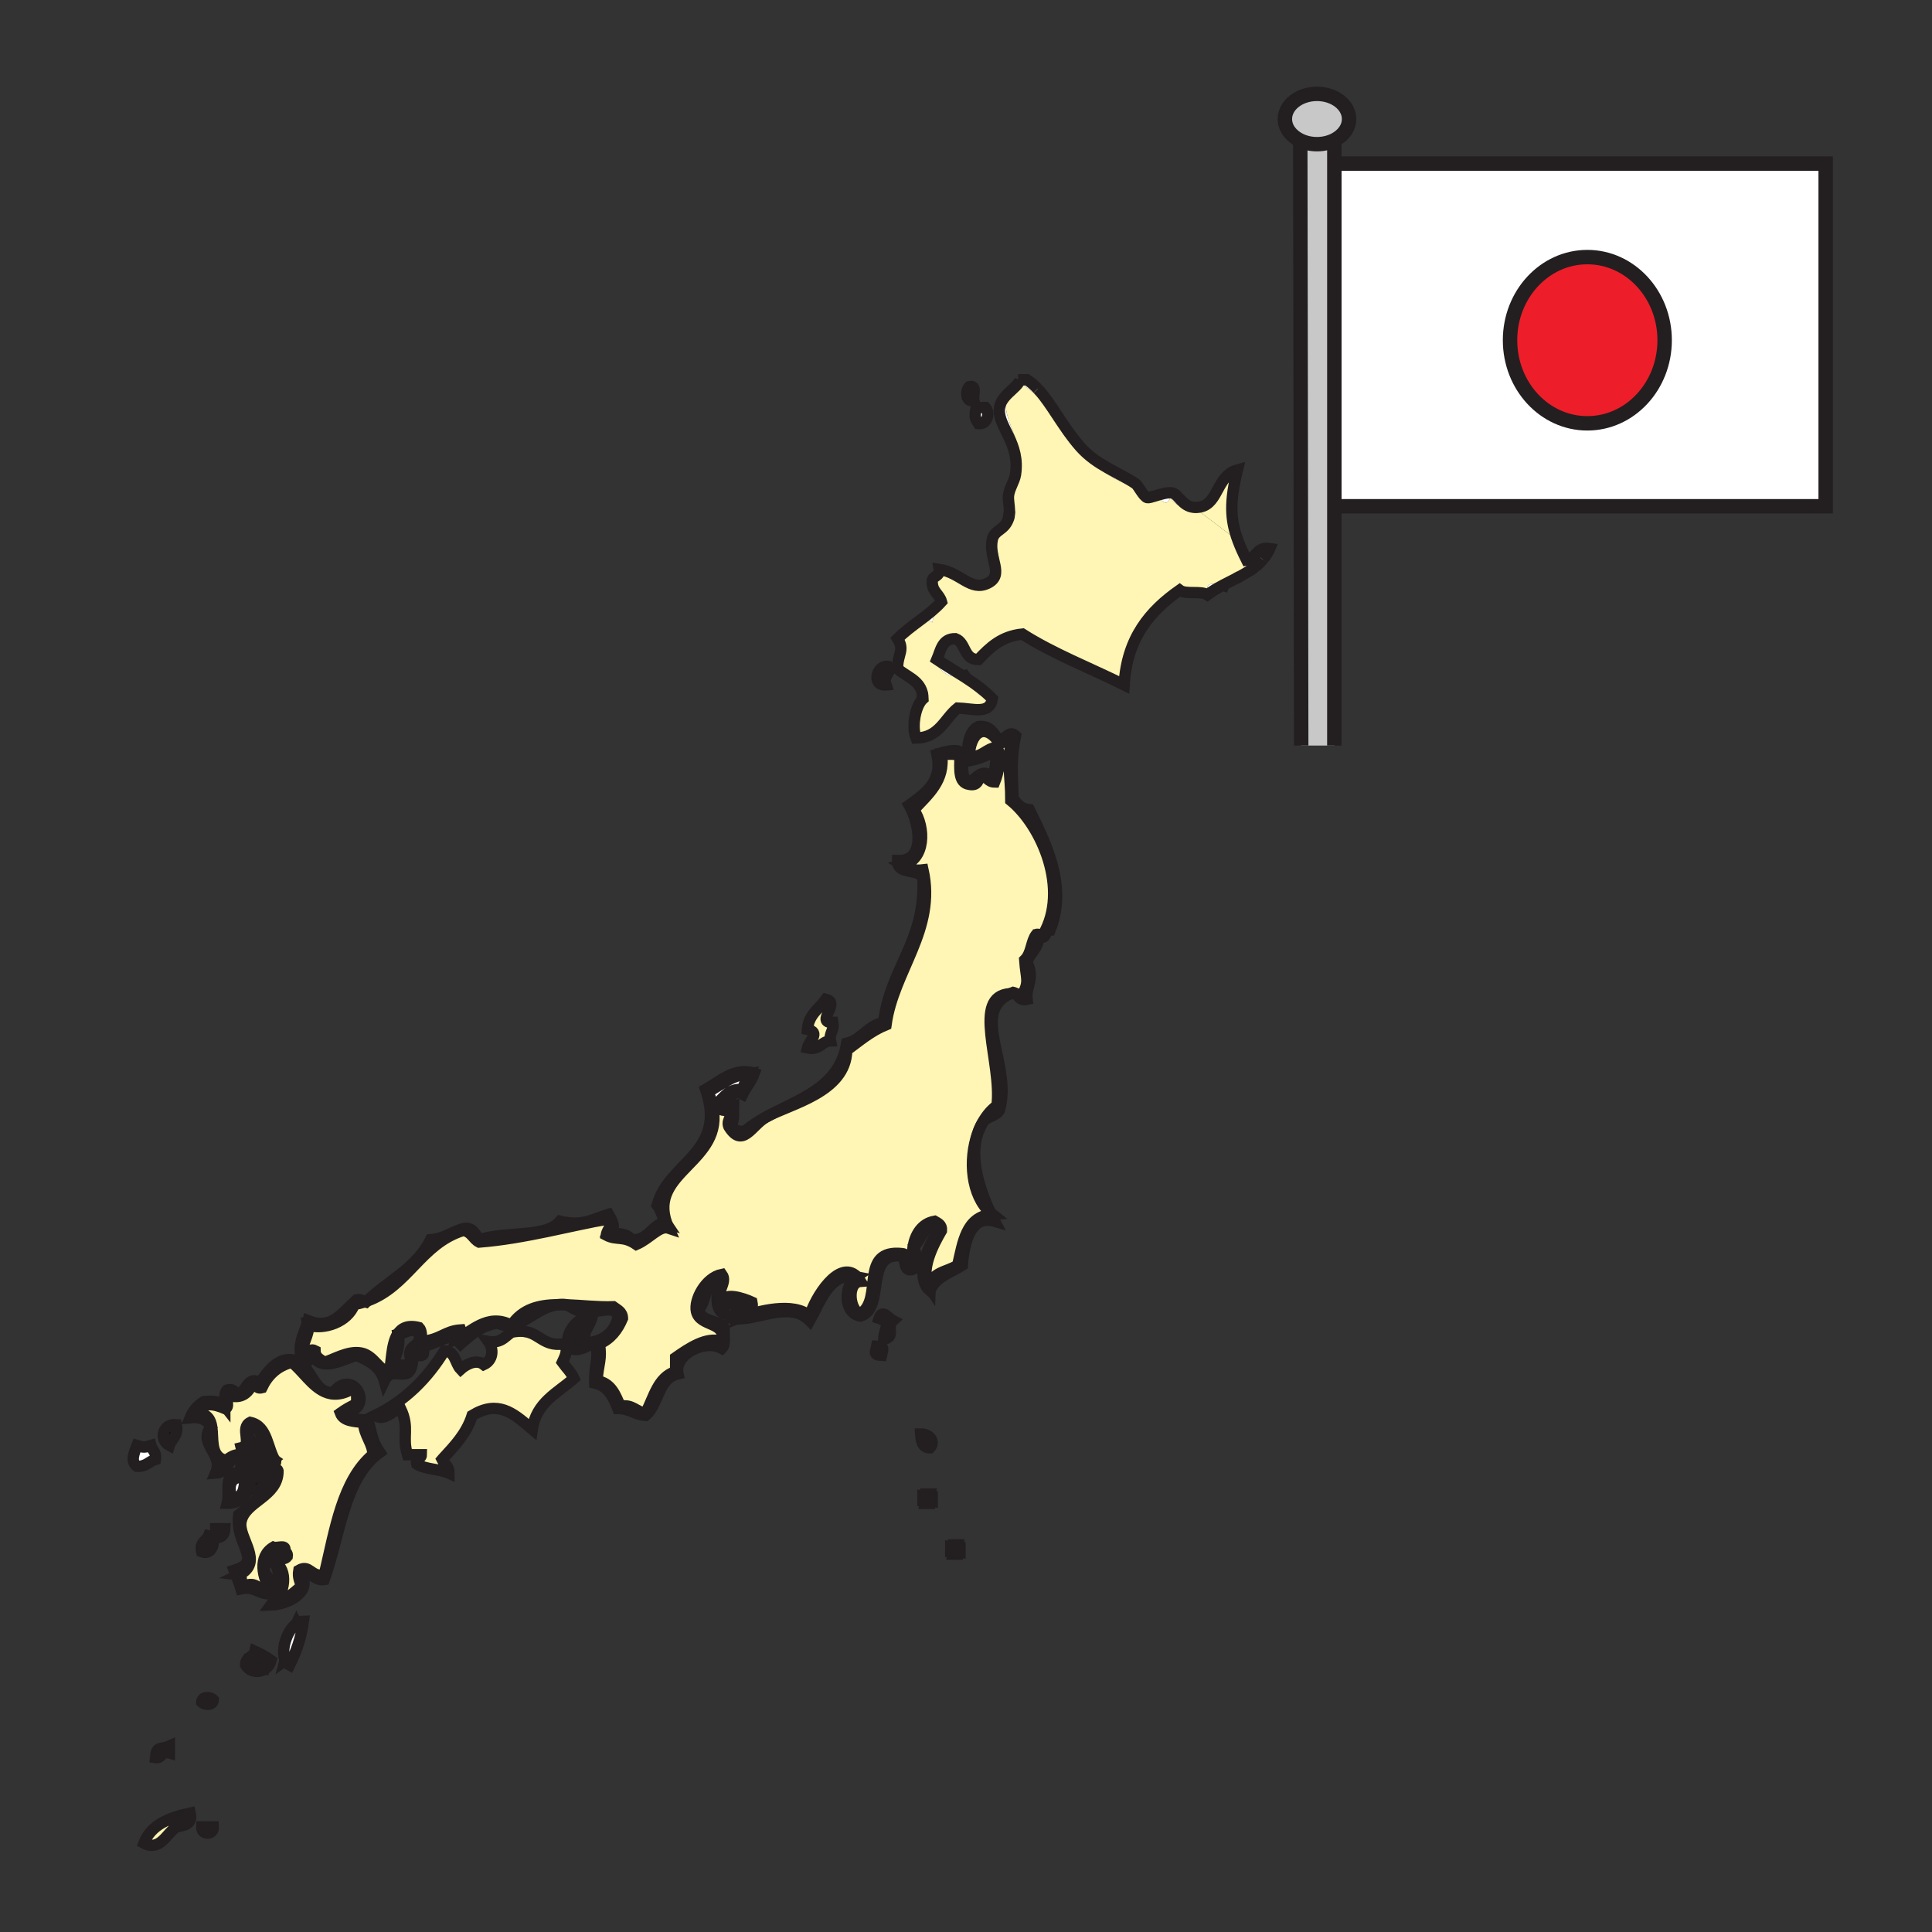 <?xml version="1.0" encoding="iso-8859-1"?>
<!-- Generator: Adobe Illustrator 12.0.1, SVG Export Plug-In . SVG Version: 6.00 Build 51448)  -->
<!DOCTYPE svg PUBLIC "-//W3C//DTD SVG 1.1//EN" "http://www.w3.org/Graphics/SVG/1.1/DTD/svg11.dtd">
<svg  version="1.1" id="Layer_1" xmlns="http://www.w3.org/2000/svg" xmlns:xlink="http://www.w3.org/1999/xlink" width="850.89" height="850.89"
	 viewBox="0 0 850.89 850.89" style="overflow:visible;enable-background:new 0 0 850.89 850.89;" xml:space="preserve">
<rect x="0" y="0" width="850.89" height="850.89" fill="#333333" stroke="none"/>
<g>
	<g id="XMLID_1_">
		<g>
			<path style="fill:#FFFFFF;" d="M553.03,244.07c1.38-1.51,2.779-3.01,6.2-2.49c-0.15,0.33-0.301,0.65-0.45,0.96
				c-0.03,0.05-0.05,0.09-0.07,0.13c-0.16,0.3-0.32,0.59-0.49,0.88c-0.12,0.21-0.25,0.41-0.38,0.61c-0.03,0.05-0.06,0.09-0.1,0.14
				c-0.221,0.36-0.471,0.71-0.73,1.05c-0.2,0.27-0.41,0.53-0.63,0.79c-0.08,0.1-0.16,0.19-0.24,0.29h-0.01l-0.54-0.41v-0.01
				c0.97-0.96,1.57-2.06,1.61-3.41c-1.08,0.7-1.94,1.61-2.86,2.47L553.03,244.07z"/>
			<path style="fill:#FFFFFF;" d="M549.05,246.67c1.9-0.3,2.931-1.45,3.98-2.6l1.31,1c-1.54,1.44-3.229,2.73-6.31,2.62
				c-2.17-3.65-3.8-7.36-4.92-11.14l2.149,1.63C546.25,240.84,547.52,243.61,549.05,246.67z"/>
			<path style="fill:#FFFFFF;" d="M440.11,180.49c0.25-6.38,7.93-9.32,9.159-13.23c0.431,0,0.87,0,0.87,0c0.73,0,1.46,0,2.19,0
				c1.68,1.07,3.229,2.44,4.71,4.03c0.38,0.41,0.76,0.83,1.14,1.27c0.19,0.22,0.37,0.44,0.561,0.67c0.18,0.22,0.37,0.45,0.55,0.68
				c0.19,0.23,0.37,0.47,0.55,0.7c2.49,3.23,4.87,6.97,7.44,10.83c0.27,0.4,0.54,0.8,0.81,1.2c0.63,0.94,1.28,1.89,1.95,2.83
				c0.25,0.36,0.5,0.72,0.76,1.07c0.51,0.71,1.03,1.41,1.57,2.11c0.27,0.36,0.54,0.7,0.81,1.05c0.38,0.48,0.761,0.96,1.16,1.44
				c0.46,0.55,0.92,1.1,1.4,1.64c7.25,8.22,16.97,11.24,24.439,16.3c1.07,0.72,3.42,5.62,5.09,6.1c0.261,0.07,0.75,0,1.41-0.16
				c-0.449,0.24-0.92,0.63-1.41,1.18c-2.47-1.6-4.5-3.64-6.109-6.11c-24.42-6.8-30.13-32.32-48.87-44.8
				c-16.42,7.91,0.32,20.52-1.021,36.66c-0.479,5.82-3.38,10.23-4.069,14.25c-0.28,1.64-0.44,3.22-0.61,4.73
				c-0.06-2.4-0.649-4.84-0.41-6.76c0.391-3.17,2.59-6.16,3.061-9.17C449.36,195.32,439.8,188.19,440.11,180.49z"/>
			<path style="fill:#FFFFFF;" d="M515.45,219.18c-2.16,5.29-4.141-0.54-7.311-0.58c2.63-0.79,6.32-2.01,8.33-1.45
				c2.601,0.72,4.24,5.8,9.351,6.29l1.26,0.96C521.58,224.28,517.59,222.65,515.45,219.18z"/>
			<path style="fill:#FFFFFF;" d="M555.59,246.02l0.54,0.41c-0.12,0.16-0.26,0.31-0.399,0.46c-0.061,0.07-0.12,0.13-0.181,0.2
				c-0.08,0.08-0.149,0.16-0.24,0.24c-0.119,0.13-0.25,0.26-0.38,0.39c-0.21,0.2-0.42,0.41-0.64,0.61c-0.22,0.2-0.44,0.39-0.66,0.58
				c-0.149,0.13-0.3,0.25-0.45,0.38c-0.17,0.15-0.34,0.28-0.52,0.41c-0.13,0.11-0.271,0.22-0.42,0.32c-0.7,0.54-1.44,1.05-2.19,1.53
				c-1.27,0.82-2.6,1.58-3.96,2.32c-0.53,0.28-1.08,0.57-1.62,0.85c-1.1,0.57-2.21,1.13-3.31,1.69c-0.55,0.28-1.101,0.56-1.641,0.84
				c-0.159,0.08-0.329,0.17-0.489,0.25C541.53,251.55,551.62,249.96,555.59,246.02z"/>
			<path style="fill:#FFF5B4;" d="M397.35,280.27c5.3-0.98,9.38-9.96,13.23-6.11c0.74-4.01,2.83-6.67,5.09-9.16
				c-0.13-4.28-3.94-4.88-4.07-9.16c1.47-0.57,2.48-1.59,3.05-3.06c5.44-0.34,6.09,4.1,10.19,5.09c14.22,3.1,17.93-6.12,13.23-19.34
				c3.979-3.11,5.34-6.34,6-9.87c0.04-0.1,0.069-0.2,0.109-0.31c0.36-1.09,0.45-2.25,0.41-3.42c0.17-1.51,0.33-3.09,0.61-4.73
				c0.689-4.02,3.59-8.43,4.069-14.25c1.341-16.14-15.399-28.75,1.021-36.66c18.74,12.48,24.45,38,48.87,44.8
				c1.609,2.47,3.64,4.51,6.109,6.11c0.49-0.55,0.961-0.94,1.41-1.18c0.011-0.01,0.011-0.01,0.021-0.01
				c0.42-0.11,0.91-0.25,1.439-0.41c3.17,0.04,5.15,5.87,7.311,0.58c2.14,3.47,6.13,5.1,11.63,5.22h0.01l16.021,12.15
				c1.12,3.78,2.75,7.49,4.92,11.14c3.08,0.11,4.77-1.18,6.31-2.62l1.25,0.94v0.01c-3.97,3.94-14.06,5.53-16.56,11.48
				c-0.011,0.01-0.011,0.01-0.011,0.01c-0.17,0.09-0.329,0.17-0.489,0.26c-4.3-1.28-7.38-0.9-6.79,2.14
				c-5.79,1.3-11.11-1.88-13.23-1.02c-13.569,8.5-23.17,20.96-24.439,41.75c-12.891-8.83-29.94-13.51-42.761-22.4
				c-11.22-0.36-15.64,6.08-21.38,11.2c-4.02-1.76-4.13-7.41-8.15-9.17c-14.97-1.09-11.83,20.43,2.37,17.47
				c0.47,0.3,0.93,0.59,1.39,0.9c2.58,3.97,4.67,8.41,10.5,9.12c-3.18,5.6-8.79,3-13.24,2.04c-7.53,3.33-9.13,12.59-18.33,14.25
				c0.03-5.17,1.51-10.84,1.72-15.98c0.11-0.11,0.21-0.21,0.32-0.31c-0.02-1.02-0.15-1.93-0.36-2.75c-0.42-4.98-2.73-9.18-9.82-11.5
				C397.82,289.26,399.09,285.19,397.35,280.27z"/>
			<path style="fill:#ED1E29;" d="M699.09,113.23c18.811,0,34.05,16.39,34.05,36.61c0,20.22-15.239,36.6-34.05,36.6
				c-18.8,0-34.04-16.38-34.04-36.6C665.05,129.62,680.29,113.23,699.09,113.23z"/>
			<path style="fill:#FFFFFF;" d="M699.09,186.44c18.811,0,34.05-16.38,34.05-36.6c0-20.22-15.239-36.61-34.05-36.61
				c-18.8,0-34.04,16.39-34.04,36.61C665.05,170.06,680.29,186.44,699.09,186.44z M804.06,72.04v150.93H589.87l-1.29-150.93H804.06z
				"/>
			<path style="fill:#C8C8C8;" d="M580.02,41.34c7.811,0,14.141,4.96,14.141,11.08c0,3.91-2.58,7.35-6.49,9.32
				c-2.2,1.11-4.83,1.76-7.65,1.76c-2.689,0-5.21-0.59-7.359-1.62c-4.061-1.95-6.771-5.46-6.771-9.46
				C565.89,46.3,572.22,41.34,580.02,41.34z"/>
			<path style="fill:#C8C8C8;" d="M580.02,63.5c2.82,0,5.45-0.65,7.65-1.76v266.62h-14.59l-0.42-266.48
				C574.81,62.91,577.33,63.5,580.02,63.5z"/>
			<path style="fill:#FFFFFF;" d="M558.78,242.54c0.149-0.31,0.3-0.63,0.45-0.96C559.09,241.91,558.93,242.23,558.78,242.54z"/>
			<path style="fill:#FFFFFF;" d="M558.22,243.55c0.17-0.29,0.33-0.58,0.49-0.88C558.55,242.97,558.39,243.26,558.22,243.55z"/>
			<path style="fill:#FFFFFF;" d="M557.74,244.3c0.04-0.05,0.069-0.09,0.1-0.14C557.81,244.21,557.78,244.26,557.74,244.3z"/>
			<path style="fill:#FFFFFF;" d="M556.38,246.14c0.22-0.26,0.43-0.52,0.63-0.79C556.81,245.62,556.6,245.88,556.38,246.14z"/>
			<path style="fill:#FFFFFF;" d="M554.34,245.07c0.92-0.86,1.78-1.77,2.86-2.47c-0.04,1.35-0.641,2.45-1.61,3.41L554.34,245.07z"/>
			<path style="fill:#FFFFFF;" d="M556.13,246.43h0.01c-0.13,0.16-0.27,0.31-0.409,0.46C555.87,246.74,556.01,246.59,556.13,246.43z
				"/>
			<path style="fill:#FFFFFF;" d="M555.31,247.33c0.091-0.08,0.16-0.16,0.24-0.24C555.47,247.17,555.39,247.25,555.31,247.33z"/>
			<path d="M554.29,248.33c0.22-0.2,0.43-0.41,0.64-0.61C554.72,247.93,554.51,248.13,554.29,248.33z"/>
			<path d="M553.63,248.91c0.22-0.19,0.44-0.38,0.66-0.58C554.07,248.53,553.85,248.73,553.63,248.91z"/>
			<path style="fill:#FFFFFF;" d="M552.66,249.7c0.18-0.13,0.35-0.26,0.52-0.41C553.01,249.43,552.84,249.57,552.66,249.7z"/>
			<path d="M550.05,251.55c0.75-0.48,1.49-0.99,2.19-1.53C551.54,250.57,550.81,251.07,550.05,251.55z"/>
			<path d="M544.47,254.72c0.54-0.28,1.09-0.57,1.62-0.85C545.56,254.16,545.01,254.44,544.47,254.72z"/>
			<path style="fill:#FFFFFF;" d="M541.16,256.41c-0.55,0.28-1.101,0.56-1.641,0.84C540.06,256.97,540.61,256.69,541.16,256.41z"/>
			<path style="fill:#FFFFFF;" d="M539.52,257.25c-0.17,0.09-0.329,0.17-0.489,0.25C539.19,257.42,539.36,257.33,539.52,257.25z"/>
			<path style="fill:#FFFFFF;" d="M539.02,257.51c-0.06,0.12-0.109,0.24-0.149,0.36c-0.12-0.04-0.23-0.07-0.34-0.1
				C538.69,257.68,538.85,257.6,539.02,257.51z"/>
			<path style="fill:#FFFFFF;" d="M536.28,259c-0.53,0.31-1.05,0.62-1.57,0.93C535.22,259.62,535.75,259.31,536.28,259z"/>
			<path style="fill:#FFFFFF;" d="M534.71,259.93c-0.51,0.32-1.01,0.64-1.49,0.96C533.71,260.56,534.2,260.24,534.71,259.93z"/>
			<path style="fill:#FFFFFF;" d="M533.15,260.95c-0.48,0.32-0.95,0.65-1.41,1C532.2,261.6,532.67,261.27,533.15,260.95z"/>
			<path style="fill:#FFF5B4;" d="M527.09,224.4c1.141,0.02,2.36-0.02,3.63-0.12c4.971-4.21,7.99-10.34,12.221-15.28
				c-2.301,9.58-2.44,18.74,0.17,27.55L527.09,224.4z"/>
			<path style="fill:#FFFFFF;" d="M530.72,224.28c-1.27,0.1-2.489,0.14-3.63,0.12h-0.01l-1.26-0.96c0.85,0.08,1.8,0.04,2.87-0.18
				c8.05-1.64,7.14-13.77,16.29-16.29c-3.421,13.81-3.261,21.78,0.279,31.21l-2.149-1.63c-2.61-8.81-2.471-17.97-0.17-27.55
				C538.71,213.94,535.69,220.07,530.72,224.28z"/>
			<path style="fill:#FFFFFF;" d="M506.7,219.01c0.51-0.3,0.99-0.41,1.439-0.41C507.61,218.76,507.12,218.9,506.7,219.01z"/>
			<path style="fill:#FFFFFF;" d="M474.34,195.14c0.46,0.55,0.92,1.1,1.4,1.64C475.26,196.24,474.8,195.69,474.34,195.14z"/>
			<path style="fill:#FFFFFF;" d="M473.18,193.7c0.38,0.48,0.771,0.96,1.16,1.44C473.94,194.66,473.56,194.18,473.18,193.7z"/>
			<path style="fill:#FFFFFF;" d="M470.8,190.54c0.51,0.71,1.04,1.41,1.57,2.11C471.83,191.95,471.31,191.25,470.8,190.54z"/>
			<path style="fill:#FFFFFF;" d="M468.09,186.64c0.63,0.94,1.28,1.89,1.95,2.83C469.37,188.53,468.72,187.58,468.09,186.64z"/>
			<path style="fill:#FFFFFF;" d="M467.28,185.44c0.27,0.4,0.54,0.8,0.81,1.2C467.82,186.24,467.55,185.84,467.28,185.44z"/>
			<path style="fill:#FFFFFF;" d="M459.84,174.61c-0.18-0.23-0.359-0.47-0.55-0.7C459.48,174.14,459.66,174.37,459.84,174.61z"/>
			<path style="fill:#FFFFFF;" d="M458.74,173.23c-0.19-0.23-0.37-0.45-0.561-0.67C458.37,172.78,458.56,173,458.74,173.23z"/>
			<path d="M447.43,437.7c-0.93-0.08-1.779-0.09-2.569-0.05c0.43-0.21,0.88-0.4,1.359-0.58C446.72,437.18,447.1,437.41,447.43,437.7
				z"/>
			<path style="fill:#FFFFFF;" d="M444.59,224.93c0.04,1.17-0.05,2.33-0.41,3.42c-0.04,0.11-0.069,0.21-0.109,0.31
				C444.3,227.45,444.44,226.21,444.59,224.93z"/>
			<path d="M440.11,488.99c-1.101,2.35-5.771,2.96-7.13,5.09c-0.32,0.5-0.62,1.01-0.881,1.53c1.761-3.551,4.101-6.57,6.99-8.65
				c2.37-19.05-11.45-48.29,5.771-49.31C426.85,445.98,446.15,469.53,440.11,488.99z"/>
			<path d="M436.57,534.86c-0.12-0.25-0.25-0.511-0.37-0.771c0.28,0.25,0.56,0.49,0.85,0.72
				C436.89,534.82,436.73,534.84,436.57,534.86z"/>
			<path d="M436.2,534.09c-8.45-7.58-9.851-23.21-5.58-35.02C426.93,510.19,431.47,524.03,436.2,534.09z"/>
			<path style="fill:#FFFFFF;" d="M430.95,180.49c3.92-0.8,3.92,4.88,0,4.08C430.95,183.21,430.95,181.85,430.95,180.49z"/>
			<path d="M432.06,495.67c-0.489,0.99-0.93,2.03-1.329,3.1C431.09,497.71,431.53,496.67,432.06,495.67z"/>
			<path style="fill:#FFFFFF;" d="M430.95,184.57c3.92,0.8,3.92-4.88,0-4.08C430.95,181.85,430.95,183.21,430.95,184.57z
				 M429.93,179.48c1.36,0,2.71,0,4.07,0c2.2,2.49,0.76,7.53-3.05,7.12C429.08,183.67,429.29,183.42,429.93,179.48z"/>
			<path style="fill:#FFF5B4;" d="M426.87,333.22c0.29-10.26,6.63-15.61,13.24-6.11l-1.021,2.03
				C434.12,329.6,432.77,333.69,426.87,333.22z"/>
			<path style="fill:#FFFFFF;" d="M426.87,170.31c3.68-0.96,1.42,4.01,2.04,6.11C425.06,177.29,425.3,171.86,426.87,170.31z"/>
			<path style="fill:#FFFFFF;" d="M424.84,297.58c0.24,0.35,0.48,0.7,0.7,1.06c-0.46-0.31-0.92-0.6-1.39-0.9
				C424.38,297.69,424.61,297.64,424.84,297.58z"/>
			<path style="fill:#FFFFFF;" d="M419.75,684.48c0.18-0.87-0.4-0.961-1.02-1.021c0-0.68,0-1.36,0-2.04
				c0.86,0.19,0.96-0.39,1.02-1.01c0.67,0,1.35,0,2.03,0c-0.19,0.859,0.4,0.96,1.02,1.01c0,0.68,0,1.36,0,2.04
				c-0.87-0.19-0.96,0.4-1.02,1.021C421.1,684.48,420.42,684.48,419.75,684.48z"/>
			<path style="fill:#FFFFFF;" d="M420.76,281.29c-5.85-0.08-6.42,5.12-8.14,9.16c3.74,2.52,7.7,4.85,11.53,7.29
				c-14.2,2.96-17.34-18.56-2.37-17.47c4.02,1.76,4.13,7.41,8.15,9.17c5.74-5.12,10.16-11.56,21.38-11.2
				c12.82,8.89,29.87,13.57,42.761,22.4c1.27-20.79,10.87-33.25,24.439-41.75c2.12-0.86,7.44,2.32,13.23,1.02
				c-0.59-3.04,2.49-3.42,6.79-2.14c-0.761,0.4-1.511,0.81-2.25,1.23c-0.53,0.31-1.061,0.62-1.57,0.93s-1,0.63-1.49,0.96
				c-0.029,0.02-0.05,0.04-0.069,0.06c-0.48,0.32-0.95,0.65-1.41,1c-2.87-1.89-9.521,0.02-12.21-2.04
				c-12.96,9.1-23.23,20.9-24.44,41.74c-14.95-7.45-31.12-13.67-44.8-22.39c-9.271,0.91-14.39,5.96-19.34,11.19
				C424.28,290.67,425.54,282.96,420.76,281.29z"/>
			<path d="M409.56,637.65c-3.35-0.04-3.89-2.9-4.07-6.12C408.96,631.47,412.3,634.61,409.56,637.65z"/>
			<path style="fill:#FFFFFF;" d="M407.53,662.08c0.18-0.87-0.4-0.96-1.02-1.021c0-0.68,0-1.359,0-2.029
				c0.86,0.18,0.96-0.4,1.02-1.021c0.68,0,1.35,0,2.03,0c-0.18,0.86,0.4,0.96,1.02,1.021c0,0.67,0,1.35,0,2.029
				c-0.86-0.189-0.96,0.4-1.02,1.021C408.88,662.08,408.21,662.08,407.53,662.08z"/>
			<path style="fill:#FFFFFF;" d="M406.51,307.76c-0.11,0.1-0.21,0.2-0.32,0.31c0.05-1.04,0.04-2.07-0.04-3.06
				C406.36,305.83,406.49,306.74,406.51,307.76z"/>
			<path style="fill:#FFFFFF;" d="M421.78,311.84c-5.85,4.67-8.02,13.02-18.33,13.23c-1.94-4.88-0.41-13.74,2.74-17
				c-0.21,5.14-1.69,10.81-1.72,15.98c9.2-1.66,10.8-10.92,18.33-14.25c4.45,0.96,10.061,3.56,13.24-2.04
				c-5.83-0.71-7.92-5.15-10.5-9.12c4.17,2.71,8.15,5.6,11.51,9.12C435.94,314.9,428.37,312.01,421.78,311.84z"/>
			<path d="M413.64,541.94c-5.33-6.5-8.09,4.869-11.2,7.13l-0.26-0.04c0.86-5.16,3.7-10.15,9.42-11.16
				c1.49,0.88,3.23,1.52,3.05,4.07c-3.34,5.77-10.08,18.029-5.09,25.449c0.18-7.29,7.82-7.12,12.22-10.18
				c2.37-10.02,3.63-21.13,14.791-22.35c0.5,1.05,1.01,2.06,1.5,3.01c-10.551-3.07-13.47,9.34-14.25,19.34
				c-5.18,3.31-11.8,5.17-14.26,11.2C402.49,562.6,409.38,546.39,413.64,541.94z"/>
			<path style="fill:#FFFFFF;" d="M395.31,281.29c5.9-5.98,13.72-10.03,19.34-16.29c-0.87-3.2-3.84-4.3-4.07-8.14
				c-0.55-3.61,3.61-2.51,3.06-6.11c9.47,1.39,13.8,9.82,21.379,6.11c7.54-3.7,0.181-10.94,2.03-19.35
				c0.94-4.22,5.141-3.76,7.021-8.85c-0.66,3.53-2.021,6.76-6,9.87c4.699,13.22,0.989,22.44-13.23,19.34
				c-4.1-0.99-4.75-5.43-10.19-5.09c-0.57,1.47-1.58,2.49-3.05,3.06c0.13,4.28,3.94,4.88,4.07,9.16c-2.26,2.49-4.35,5.15-5.09,9.16
				c-3.85-3.85-7.93,5.13-13.23,6.11c1.74,4.92,0.47,8.99-1.02,13.24c7.09,2.32,9.4,6.52,9.82,11.5c-1.49-5.62-7.12-7.1-10.84-10.48
				C395.25,287.91,398.6,286.41,395.31,281.29z"/>
			<path d="M389.2,589.79c0.23-5.36,3.75-7.2-2.04-9.16c1.4-4.42,4.2,0.08,6.11,1.021C390.19,584.51,394.63,588.91,389.2,589.79z"/>
			<path d="M390.22,301.65c-6.55,0.56-4.17-9.07,1.02-8.14C393.47,295.86,388.63,296.88,390.22,301.65z"/>
			<path style="fill:#FFFFFF;" d="M386.15,592.85c3.77,0.12,2.56,1.48,2.03,4.07C384.41,596.79,385.62,595.44,386.15,592.85z"/>
			<path d="M379.02,564.34c-6.37,0.49-4.81,13.351,0,14.25c10.24-6.56-0.91-28.57,18.33-26.47c3.2,0.189,1.3,5.479,5.09,5.09
				c-0.6-2.33-0.74-5.28-0.26-8.18l0.26,0.04c0.69,3.91,4.29,8.47-1.02,10.18c-4.23,0.49-1.6-5.88-5.09-6.11
				c-15.73-1.14-6.26,22.931-17.31,26.471c-7.81-1.091-7.17-13.82-2.04-17.311l0.22-0.24C377.83,562.66,378.44,563.41,379.02,564.34
				z"/>
			<path style="fill:#FFF5B4;" d="M357.64,452.34c-0.32-5.75,4.35-6.51,6.11-10.18c2.47,1.56-2.19,4.52-2.04,7.13
				c0.3,0.9,2.76,4.45,3.05,2.03c2.1,2.83-1.85,8.29-6.1,8.149C360.49,456.19,361.07,453.89,357.64,452.34z"/>
			<path style="fill:#FFF5B4;" d="M363.75,442.16c-1.76,3.67-6.43,4.43-6.11,10.18c3.43,1.55,2.85,3.851,1.02,7.13
				c4.25,0.141,8.2-5.319,6.1-8.149c-0.29,2.42-2.75-1.13-3.05-2.03C361.56,446.68,366.22,443.72,363.75,442.16z M355.6,461.5
				c0.74-3.21,6-6.73,0-8.14c0.55-6.58,5.16-9.091,8.15-13.24c6.69,1.59-4.98,10.52,3.05,10.18c0.72,3.78-1.74,4.37-1.02,8.15
				C361.52,458.6,361.24,462.73,355.6,461.5z"/>
			<path d="M372.91,462.52c-0.28,18.74-25.45,23.711-35.64,29.53l-0.01-0.02c14.65-8.09,32.55-12.931,35.65-32.561
				c6.82-1.67,9.17-7.8,16.29-9.17c2.79-24.02,18.38-35.24,17.31-63.12c-1.35-5.1-11.41-1.49-11.2-8.15
				c13.29,0.41,9.11-17.65,5.09-24.43c7.06-5.07,14.94-10.36,12.22-22.4c2.77-0.89,8.17-2.52,10.18-1.02
				c0.66,1.06,0.88,2.57,0.99,4.19c0.25,3.79-0.12,8.21,3.08,9.05c3.689-1.71,5.7-6.44,10.18-2.04c1.32-2.61,2.11-9.37,1.021-11.2
				c-3.79,1.64-7.54,3.31-12.22,4.07c0.3-6.48,0.52-13.05,5.1-15.27c5.66-0.58,6.63,3.55,9.16,6.11c2.779-0.39,4.34-4.7,7.13-2.04
				c-1.99,9.78-1.49,16.11-1.021,27.49c1.54,2.54,3.49,4.66,7.12,5.09c6.891,14.15,16.99,33.22,9.17,52.95
				c-2.63,0.09-1.069,4.36-5.09,3.05c-0.06,5.37-3.97,6.89-5.09,11.2c3.51,7.49-0.69,10.56,0,16.29c-3.15,0.71-3.58-1.3-4.9-2.42
				c0.891,0.069,1.84,0.2,2.86,0.39c3.27-6.02,1.59-6.87,1.02-15.28c3.08-2.99,2.73-8.15,5.091-11.2c0.34-0.43,2.779,0.47,3.05,0
				c11.439-19.64-0.41-47.7-14.25-59.05c0.069-10.46-2.29-19.1,1.02-27.49c-2.979-0.26-3.13,2.3-6.109,2.04
				c-6.61-9.5-12.95-4.15-13.24,6.11c5.899,0.47,7.25-3.62,12.22-4.08c2.271,4.1,0.46,11.66-1.02,15.28
				c-3.04-0.02-3.46-2.65-6.11-3.06c-1.15,1.91-1.2,4.91-5.09,4.08c-4.81-0.63-4.18-6.68-4.07-12.22c-1.48-1.58-5.21-0.9-8.15-1.02
				c1.74,11.58-6.13,17.82-12.21,24.43c5.31,7.84,5.19,22.16-5.09,24.44c2.26,1.47,4.91,2.56,9.16,2.04
				c5.92,26.51-13.03,44.25-16.29,68.21C383.47,454.08,378.4,458.51,372.91,462.52z"/>
			<path d="M325.06,580.63c8.9-3.47,24.54-7.229,31.56-1.02c2.33-8.221,12.88-24.83,20.58-17.551l-0.22,0.24
				c-11.52-2.26-15.81,11.271-20.36,19.351c-8.35-8.48-21.5-0.841-31.55-0.761L325.06,580.63z"/>
			<path style="fill:#FFFFFF;" d="M313.82,486.92c-0.42-1.9-1.08-3.92-2-6.07c5.78-3.04,10.34-7.31,18.33-8.149
				c-1.11,2.29-2.37,4.43-3.06,7.13c-6.22-0.45-8.12,3.42-11.2,6.11c0.01,0.17,0.02,0.329,0.04,0.479L313.82,486.92z"/>
			<path d="M293.49,538.88c-1.65-2.42-2.28-5.85-4.07-8.14c5.21-19.13,30.89-23.16,21.38-50.91c5.76-3.2,12.85-10.05,21.38-7.13
				c-1.23,3.52-3.56,5.95-5.09,9.17c-4.42-2.47-5.55,2.83-9.16,4.07c1.53,2.369,2.49,1.55,5.09,1.02c-0.12,2.93,0.56,6.67-1.02,8.14
				c0.87,2.19,2.51,3.61,6.11,3.061c2.75-2.34,5.87-4.32,9.15-6.13l0.01,0.02c-6.29,3.601-10.27,13.88-16.29,4.07
				c-1.34-3.15,3.02-5.65,0-7.13c-0.92-0.021-4.6,0.67-5.05-2.57c-0.02-0.15-0.03-0.31-0.04-0.479c3.08-2.69,4.98-6.561,11.2-6.11
				c0.69-2.7,1.95-4.84,3.06-7.13c-7.99,0.84-12.55,5.109-18.33,8.149c0.92,2.15,1.58,4.17,2,6.07
				c5.59,24.86-28.48,28.86-20.16,51.9L293.49,538.88z"/>
			<path d="M260.13,577.74c-1.41,0.09-2.86,0.069-4.31-0.17c-2.39-0.4-4.72-2.37-6.44-2.92c6.61,0.229,13.73,1.109,20.7,0.89
				c1.74,1.31,4,2.1,4.07,5.09c-2.11,5.021-5.2,9.061-10.18,11.2c1.2,6.77-0.52,8.81-1.02,16.29c6.13,1,8.1,6.149,10.18,11.2
				c5.71-0.96,6.91,2.6,11.2,3.05c3.69-6.83,5.28-15.76,13.24-18.32c0-2.04,0-4.08,0-6.109c5.9-4.131,13.69-9.431,20.36-7.131
				c2.23-9.02-9.61-6.21-11.2-13.239c-1.14-5.04,3.97-14.87,11.2-16.29c2.84,3.85-3.89,8.72,0,13.239
				c-0.27-6.3,9.96-2.539,13.24-1.02c1.23,5.64-5.01,3.82-6.11,7.13l0.01,0.26c-1.06,0-2.09-0.069-3.07-0.26
				c1.25-3.51,6.9-2.6,8.15-6.11c-1.81-5.01-7.8,3-10.18-2.039c-2.25,0.13-0.44,4.319-1.02,6.109c-4.69-1.71-2.99-10.72-2.04-15.27
				c-6.96,0.5-5.35,9.58-9.16,13.239c0.62,5.82,8.38,4.511,11.2,8.141c-0.21,3.189,0.69,7.47-1.02,9.16
				c-7.62-4.221-21.18,2.67-19.35,11.199c-8.86,2-8.35,13.37-14.25,18.33c-4.78-0.31-7.1-3.08-12.22-3.05
				c-2-5.12-4.35-9.899-10.18-11.2c-0.27-8.069,1.97-10.8,0.47-16.739c-0.13-0.511-0.28-1.03-0.47-1.591
				c5.34-1.449,8.73-4.85,10.18-10.18C271.69,574.89,266.35,577.35,260.13,577.74z"/>
			<path style="fill:#FFFFFF;" d="M250.73,591.83c1.54-4.57,3.98-8.24,8.15-10.18c2.18-1.971-7.21,6.58-1.02,9.159
				C256.44,592.37,252.59,593.7,250.73,591.83z"/>
			<path style="fill:#FFFFFF;" d="M258.88,592.85c-5.06,2.42-7.71,1.66-8.58-0.38c-1.65-3.88,3.07-12.38,9.95-12.84
				c0.22-0.02,0.44-0.02,0.66-0.02C259.36,585.79,255.59,586.17,258.88,592.85z M258.88,581.65c-4.17,1.939-6.61,5.609-8.15,10.18
				c1.86,1.87,5.71,0.54,7.13-1.021C251.67,588.23,261.06,579.68,258.88,581.65z"/>
			<path d="M248.7,574.52c0.21,0.011,0.44,0.061,0.68,0.131c-1.24-0.04-2.45-0.061-3.65-0.04
				C246.69,574.49,247.67,574.45,248.7,574.52z"/>
			<path d="M245.71,574.61c-7.77,0.92-13.24,7.17-19.17,8.83c-0.42,0.109-0.84,0.21-1.26,0.27v-0.03
				C230.13,576.46,237.4,574.71,245.71,574.61z"/>
			<path style="fill:#FFFFFF;" d="M220.78,590.06c1.7-0.909,2.9-2.31,4.5-3.319c0.58-0.13,1.14-0.23,1.67-0.29
				c10.49-1.46,10.95,7.13,21.75,5.38c0.12,0.25,0.23,0.5,0.31,0.75c0.98,2.72-0.15,4.78-1.33,7.39c1.71,2.37,3.84,4.3,5.09,7.13
				c-7.2,6.381-16.64,10.511-18.33,22.4c-0.37-0.31-0.74-0.62-1.1-0.93l0.08-0.09c1.15-11.41,10.01-15.11,16.29-21.381
				c-1.37-5.159-4.26-6.699-2.03-13.239c-9.97-2.21-18.41-8.181-26.84-3.7L220.78,590.06z"/>
			<path d="M200.84,589.79c6.59-2.86,13.77-11.74,24.44-6.11v0.03c-1.94,0.31-3.94,0.07-6.11-1.04c-7.23,1.3-10.81,4.32-16.29,9.16
				c-0.75-0.84-1.46-1.45-2.16-1.86L200.84,589.79z"/>
			<path style="fill:#FFFFFF;" d="M207.97,623.39c-2.59,8.16-7.94,13.561-13.08,19.181c1.38-6.78,10.76-11.67,12.06-20.2
				c10.34-6.101,21.98-3.74,26.47,6.11l-0.08,0.09C225.89,622.25,219.23,616.58,207.97,623.39z"/>
			<path style="fill:#FFF5B4;" d="M175.39,619.32c9.61-4.99,14.88-14.311,20.36-23.42c3.89,1.21,3.24,6.939,7.13,8.149
				c4.53-2.03,4.92-3.09,11.2-2.04c2.64-0.8,5.53-6.62,3.05-9.16c1.24-1.149,2.48-2.04,3.71-2.689c8.43-4.48,16.87,1.49,26.84,3.7
				c-2.23,6.54,0.66,8.08,2.03,13.239c-6.28,6.271-15.14,9.971-16.29,21.381c-4.49-9.851-16.13-12.211-26.47-6.11
				c-1.3,8.53-10.68,13.42-12.06,20.2c-0.06,0.06-0.11,0.109-0.16,0.17c0.03,0.06,0.06,0.13,0.09,0.189
				c-0.1,0.59-0.13,1.21-0.09,1.84c-2.19,1.641-4.89,0.44-9.16,0c2.38-4.02,0.25-6.149-5.09-5.09c-0.1-7.66,1.35-15.12-3.92-19.51
				C176.21,619.87,175.82,619.59,175.39,619.32z"/>
			<path style="fill:#FFFFFF;" d="M194.73,642.74c0.05-0.061,0.1-0.11,0.16-0.17c-0.03,0.12-0.06,0.239-0.07,0.359
				C194.79,642.87,194.76,642.8,194.73,642.74z"/>
			<path style="fill:#FFFFFF;" d="M176.56,620.17c5.27,4.39,3.82,11.85,3.92,19.51c5.34-1.06,7.47,1.07,5.09,5.09
				c4.27,0.44,6.97,1.641,9.16,0c-0.04-0.63-0.01-1.25,0.09-1.84c0.95,2,3.01,2.91,2.97,5.91c-4.19-1.92-10.57-1.649-14.26-4.07
				c-0.74-2.779,2.03-2.05,2.04-4.069c-2.04,0-4.07,0-6.11,0c-2.53-7.94,1.09-11.72-3.05-20.36L176.56,620.17z"/>
			<path d="M203.9,541.94c-18.63,5.829-24.26,24.64-42.27,31.079c9.32-9.02,21.99-14.699,28.01-27.01
				c6.27-0.52,9.71-3.87,15.28-5.09c3.75-0.02,4.5,2.97,6.1,5.09c12.02-3.93,29.44-0.689,35.64-8.14
				c10.03,2.27,13.89-0.76,21.38-3.061c1.19,1.99,3.35,5.7,1.02,8.15c2.58,0.45,6.84,0,9.16,3.05c7.66,0.67,10.15-8.58,15.27-7.13
				l0.17-0.06c0.24,0.68,0.53,1.38,0.85,2.1c-4.08-1.37-8.43,4.65-14.25,7.13c-5.84-3.99-8.67-1.63-13.24-4.08
				c0.63-3.39,2.99-3.47,1.02-7.12c-16.41,2.74-36.72,8.601-57.02,10.181C208.31,545.67,207.61,542.3,203.9,541.94z"/>
			<path style="fill:#FFFFFF;" d="M165.21,623.39c13.24-6.439,23.06-16.3,30.54-28.51c4.83,0.26,4.65,5.54,7.13,8.15
				c2.07-1.86,6.76-4.721,10.18-2.04c4.1-1.891,4.51-6.76,2.04-10.181c2.55,0.41,4.28,0,5.68-0.75l0.06,0.101
				c-1.23,0.649-2.47,1.54-3.71,2.689c2.48,2.54-0.41,8.36-3.05,9.16c-6.28-1.05-6.67,0.01-11.2,2.04
				c-3.89-1.21-3.24-6.939-7.13-8.149c-5.48,9.109-10.75,18.43-20.36,23.42c0.43,0.27,0.82,0.55,1.17,0.85l-0.15,0.17
				c-2.91,0.75-5.84,4.101-8.98,3.87C166.7,624.15,165.96,623.91,165.21,623.39z"/>
			<path d="M175.07,587.63c1.7-2.7,4.53-4.22,9.48-2.93c1.17,1.2,1.15,3.6,1.02,6.109c8.56-0.739,10.3-4.619,17.31-5.09
				c1.16,3.2-1.6,2.471-2.04,4.07l-0.12,0.18c-4.88-2.91-8.99,3.2-16.17,2.88c-0.04,1.74,0.76,2.631,2.04,3.051
				c-0.13,2.25-4.32,0.43-6.11,1.02c-0.54-4.95,5.22-3.6,4.07-9.17c-2.2-3.84-5.94-0.69-9.16,0L175.07,587.63z"/>
			<path d="M161.63,573.02c-0.17,0.15-0.34,0.32-0.5,0.48c-0.17-0.04-0.32-0.09-0.47-0.15
				C160.99,573.25,161.31,573.13,161.63,573.02z"/>
			<path style="fill:#FFFFFF;" d="M156.04,611.17c-5.33,3.35-9.48,3.39-13.01,1.811l0.12-0.271c1.08,0.46,2.3,0.67,3.73,0.5
				c3.4-4.39,7.04-4.21,9.34-2.24L156.04,611.17z"/>
			<path d="M135.68,583.68c0.87,4.25-3.29,8.521-2.04,12.221c0.94,2.77,1.9-2.71,5.1-1.021c0.07,2.99,2.32,3.78,4.07,5.09
				c3.93-0.97,10.34-5.239,16.29-4.069c5.72,1.13,7.8,8,12.22,8.149c1.32-3.04,0.73-11.6,3.75-16.42l0.32,0.12
				c1.51,7.54-3.64,12.98-3.06,16.3c1.51-4.8,5.19-1.81,9.17-3.06c-1.51,8.56-8.84,0-12.22,7.13c-1.69-6.11-6.76-8.851-12.22-11.2
				c-6,1.67-15.44,7.55-19.34,0c-2.68-0.3-0.8,3.95-4.08,3.05c-3.48-7.05,0.36-12.3,2.04-18.319c10.23,4.08,14.55-2.96,21.38-9.17
				c1.87-0.381,2.54,0.449,3.6,0.869c-1.45,0.48-2.99,0.87-4.62,1.17C153.12,582.34,142.74,585.76,135.68,583.68z"/>
			<path style="fill:#FFF5B4;" d="M133.64,595.9c-1.25-3.7,2.91-7.971,2.04-12.221c7.06,2.08,17.44-1.34,20.36-9.16
				c1.63-0.3,3.17-0.689,4.62-1.17c0.15,0.061,0.3,0.11,0.47,0.15c0.16-0.16,0.33-0.33,0.5-0.48
				c18.01-6.439,23.64-25.25,42.27-31.079c3.71,0.359,4.41,3.729,7.12,5.09c20.3-1.58,40.61-7.44,57.02-10.181
				c1.97,3.65-0.39,3.73-1.02,7.12c4.57,2.45,7.4,0.09,13.24,4.08c5.82-2.479,10.17-8.5,14.25-7.13c-0.32-0.72-0.61-1.42-0.85-2.1
				c-8.32-23.04,25.75-27.04,20.16-51.9l2.11-0.5c0.45,3.24,4.13,2.55,5.05,2.57c3.02,1.479-1.34,3.979,0,7.13
				c6.02,9.81,10-0.47,16.29-4.07c10.19-5.819,35.36-10.79,35.64-29.53c5.49-4.01,10.56-8.439,17.31-11.199
				c3.26-23.96,22.21-41.7,16.29-68.21c-4.25,0.52-6.9-0.57-9.16-2.04c10.28-2.28,10.4-16.6,5.09-24.44
				c6.08-6.61,13.95-12.85,12.21-24.43c2.94,0.12,6.67-0.56,8.15,1.02c-0.11,5.54-0.74,11.59,4.07,12.22
				c3.89,0.83,3.939-2.17,5.09-4.08c2.65,0.41,3.07,3.04,6.11,3.06c1.479-3.62,3.29-11.18,1.02-15.28l1.021-2.03
				c2.979,0.26,3.13-2.3,6.109-2.04c-3.31,8.39-0.95,17.03-1.02,27.49c13.84,11.35,25.689,39.41,14.25,59.05
				c-0.271,0.47-2.71-0.43-3.05,0c-2.36,3.05-2.011,8.21-5.091,11.2c0.57,8.41,2.25,9.26-1.02,15.28
				c-1.021-0.189-1.97-0.32-2.86-0.39c-0.33-0.29-0.71-0.521-1.21-0.63c-0.479,0.18-0.93,0.37-1.359,0.58
				c-17.221,1.02-3.4,30.26-5.771,49.31c-2.89,2.08-5.229,5.1-6.99,8.65c-0.02,0.02-0.02,0.04-0.04,0.06
				c-0.529,1-0.97,2.04-1.329,3.1c-0.04,0.101-0.07,0.2-0.11,0.301c-4.271,11.81-2.87,27.439,5.58,35.02
				c0.12,0.26,0.25,0.521,0.37,0.771c-11.16,1.22-12.42,12.33-14.791,22.35c-4.4,3.06-12.04,2.89-12.22,10.18
				c-4.99-7.42,1.75-19.68,5.09-25.449c0.18-2.551-1.56-3.19-3.05-4.07c-5.72,1.01-8.56,6-9.42,11.16
				c-0.48,2.899-0.34,5.85,0.26,8.18c-3.79,0.39-1.89-4.9-5.09-5.09c-19.24-2.101-8.09,19.91-18.33,26.47
				c-4.81-0.899-6.37-13.76,0-14.25c-0.58-0.93-1.19-1.68-1.82-2.28c-7.7-7.279-18.25,9.33-20.58,17.551
				c-7.02-6.21-22.66-2.45-31.56,1.02c1.1-3.31,7.34-1.49,6.11-7.13c-3.28-1.52-13.51-5.28-13.24,1.02
				c-3.89-4.52,2.84-9.39,0-13.239c-7.23,1.42-12.34,11.25-11.2,16.29c1.59,7.029,13.43,4.22,11.2,13.239
				c-6.67-2.3-14.46,3-20.36,7.131c0,2.029,0,4.069,0,6.109c-7.96,2.561-9.55,11.49-13.24,18.32c-4.29-0.45-5.49-4.01-11.2-3.05
				c-2.08-5.051-4.05-10.2-10.18-11.2c0.5-7.48,2.22-9.521,1.02-16.29c4.98-2.14,8.07-6.18,10.18-11.2
				c-0.07-2.99-2.33-3.78-4.07-5.09c-6.97,0.22-14.09-0.66-20.7-0.89c-0.24-0.07-0.47-0.12-0.68-0.131
				c-1.03-0.069-2.01-0.029-2.97,0.091c0,0-0.01-0.011-0.02,0c-8.31,0.1-15.58,1.85-20.43,9.069c-10.67-5.63-17.85,3.25-24.44,6.11
				c0.44-1.6,3.2-0.87,2.04-4.07c-7.01,0.471-8.75,4.351-17.31,5.09c0.13-2.51,0.15-4.909-1.02-6.109
				c-4.95-1.29-7.78,0.229-9.48,2.93c-3.02,4.82-2.43,13.38-3.75,16.42c-4.42-0.149-6.5-7.02-12.22-8.149
				c-5.95-1.17-12.36,3.1-16.29,4.069c-1.75-1.31-4-2.1-4.07-5.09C135.54,593.19,134.58,598.67,133.64,595.9z"/>
			<path style="fill:#FFFFFF;" d="M130.59,715.02c0.01,0.021,0.01,0.03,0.02,0.051c-0.02,0-0.03,0.01-0.04,0.02
				C130.58,715.07,130.58,715.04,130.59,715.02z"/>
			<path style="fill:#FFF5B4;" d="M130.57,715.09c-1.31,5.69-3.64,10.351-5.01,15.98C123.66,726.61,126.28,718.1,130.57,715.09z"/>
			<path style="fill:#FFFFFF;" d="M133.64,714.01c-0.97,7.51-3.31,13.65-6.1,19.34c-0.86-0.46-1.49-1.199-1.91-2.13
				c3.67-2.819,6.98-11.06,4.98-16.149C131.55,714.41,132.57,714.03,133.64,714.01z"/>
			<path style="fill:#FFFFFF;" d="M125.56,731.07c1.37-5.63,3.7-10.29,5.01-15.98c0.01-0.01,0.02-0.02,0.04-0.02
				c2,5.09-1.31,13.33-4.98,16.149C125.6,731.17,125.58,731.12,125.56,731.07z"/>
			<path style="fill:#FFFFFF;" d="M125.56,731.07c0.02,0.05,0.04,0.1,0.07,0.149c-0.04,0.03-0.09,0.061-0.13,0.09
				C125.52,731.23,125.54,731.15,125.56,731.07z"/>
			<path style="fill:#FFFFFF;" d="M120.23,705.63c3.43-5.56,3.63-12.189,0.58-17.87c6.4,3.71,4.52,14.38-0.4,18.101L120.23,705.63z"
				/>
			<path style="fill:#FFFFFF;" d="M120.81,687.76c-0.13-0.08-0.26-0.149-0.4-0.22c0.02-0.13,0.04-0.26,0.07-0.37
				C120.59,687.36,120.7,687.56,120.81,687.76z"/>
			<path style="fill:#FFFFFF;" d="M132.63,693.64c4.88,6.92-5.09,12.94-13.24,13.24c0.3-0.41,0.58-0.82,0.84-1.25l0.18,0.23
				c5.51-0.94,8.73-4.16,12.22-7.13c-0.33-2.391-1.61-3.82-1.02-7.12c4.83-2.87,5.22,3.149,11.2,2.029
				c4.75-20.02,7.93-41.609,21.38-52.939c0.23-4.84-3.96-8.58-4.07-14.25c-4.39-0.37-8.9-0.61-10.19-4.08
				c2.17-1.57,4.54-2.93,7.13-4.07c-0.01-2.7,0.39-5.81-1.02-7.13l0.18-0.2c3.49,2.971,3.9,10.021-4.25,11.4
				c1.52,2.899,5.99,2.84,10.18,3.06c1.53,5.84,1.68,9.181,5.09,14.25c-15.65,11.16-17.42,36.2-24.43,56
				C138.12,696.44,136.2,690.81,132.63,693.64z"/>
			<path style="fill:#FFFFFF;" d="M110.23,731.31c1.73,0.381,1.92-0.79,2.03-2.029c2.54-0.16,3.16,1.6,5.09,2.029
				c-0.01,2.03-2.77,1.301-2.03,4.08C112,735.65,110.42,734.18,110.23,731.31z"/>
			<path d="M110.23,731.31c0.19,2.87,1.77,4.341,5.09,4.08c-0.74-2.779,2.02-2.05,2.03-4.08c-1.93-0.43-2.55-2.189-5.09-2.029
				C112.15,730.52,111.96,731.69,110.23,731.31z M108.19,733.35c-0.18-3.569,3.44-3.35,4.07-6.109c2.59,1.149,4.97,2.5,7.13,4.069
				C118.17,736.41,111.09,738.02,108.19,733.35z"/>
			<path style="fill:#FFFFFF;" d="M102.08,660.04c-1.59-4.88-1.17-10.49,6.11-9.16C107.13,655.09,108.17,659.14,102.08,660.04z"/>
			<path d="M100.05,662.08c1.07-4.2-0.77-9.04,2.03-13.24c3.73,0.01,7.86-0.39,7.13,4.08c2.35-1.05,3.28-3.51,7.13-3.06
				c2.01,2.75-3.52,9.6-6.11,5.09C107.93,658.43,105.95,662.22,100.05,662.08z M108.19,650.88c-7.28-1.33-7.7,4.28-6.11,9.16
				C108.17,659.14,107.13,655.09,108.19,650.88z"/>
			<path style="fill:#FFF5B4;" d="M86.81,622.37c2.34-5.42,8.05-3.811,12.22-2.03c2.25-0.13,0.43-4.32,1.02-6.109
				c3.86,1.59,8.58,1.399,11.2-5.091c2.02,0.011,1.29,2.771,4.07,2.03c2.62-5.52,6.75-9.54,13.23-11.2
				c4.76,3.82,8.82,10.49,14.48,13.011c3.53,1.579,7.68,1.539,13.01-1.811c1.41,1.32,1.01,4.43,1.02,7.13
				c-2.59,1.141-4.96,2.5-7.13,4.07c1.29,3.47,5.8,3.71,10.19,4.08c0.11,5.67,4.3,9.41,4.07,14.25
				c-13.45,11.33-16.63,32.92-21.38,52.939c-5.98,1.12-6.37-4.899-11.2-2.029c-0.59,3.3,0.69,4.729,1.02,7.12
				c-3.49,2.97-6.71,6.189-12.22,7.13c4.92-3.721,6.8-14.391,0.4-18.101c-0.11-0.2-0.22-0.399-0.33-0.59
				c0.72-3.25,3.94,1.05,6.04-1.67c0.28-1.65-0.96-1.75-1.02-3.06c0.17-2.2-3.61-0.46-5.09-1.021c-7,4.2-4.82,13.6-1.02,19.35
				c-6.08,0.341-6.06-5.01-12.22-2.039c-1.75-0.61,0.08-4.82-2.03-5.091c11.51-5.51-0.34-16.21,1.01-23.409
				c1.71-9.07,16.38-10.94,16.29-22.4c-0.31-1.39-2.54-0.85-4.07-1.021c-0.31-2.35,2.94-1.13,3.06-3.06
				c-3.81-5.69-3.4-15.61-11.2-17.3c-4.89,2.46,1.38,9.89-4.08,11.2c0.44,2.27,5.02,0.409,7.13,1.01c-0.01,2.71,0.39,5.82-1.02,7.13
				c-1.69,0-3.39,0-5.09,0c0.02-2.021,2.78-1.29,2.04-4.07c-5.07-3.34-10.68,1.5-12.22,5.09c-2.41-0.29,1.17-2.72,1.02-4.069
				c-5.34-2.42-3.98-9.2-4.75-14.28C92.76,625.2,91.39,622.64,86.81,622.37z"/>
			<path style="fill:#FFFFFF;" d="M94.96,677.35c0-1.35,0-2.71,0-4.069c1.35,0,2.71,0,4.07,0C98.9,675.87,97.55,677.23,94.96,677.35
				z"/>
			<path d="M93.94,804.62c0.17,3.67-5.27,3.67-5.09,0C90.54,804.62,92.24,804.62,93.94,804.62z"/>
			<path style="fill:#FFFFFF;" d="M94.96,648.84c3.76-8.54-7.96-13.01-2.04-20.359l0.34-0.021c0.77,5.08-0.59,11.86,4.75,14.28
				c0.15,1.35-3.43,3.779-1.02,4.069c1.54-3.59,7.15-8.43,12.22-5.09c0.74,2.78-2.02,2.05-2.04,4.07c1.7,0,3.4,0,5.09,0
				c1.41-1.31,1.01-4.42,1.02-7.13c-2.11-0.601-6.69,1.26-7.13-1.01c5.46-1.311-0.81-8.74,4.08-11.2
				c7.8,1.689,7.39,11.609,11.2,17.3c-0.12,1.93-3.37,0.71-3.06,3.06c1.53,0.171,3.76-0.369,4.07,1.021
				c0.09,11.46-14.58,13.33-16.29,22.4c-1.35,7.199,10.5,17.899-1.01,23.409c2.11,0.271,0.28,4.48,2.03,5.091
				c6.16-2.971,6.14,2.38,12.22,2.039c-3.8-5.75-5.98-15.149,1.02-19.35c1.48,0.561,5.26-1.18,5.09,1.021
				c0.06,1.31,1.3,1.409,1.02,3.06c-2.1,2.72-5.32-1.58-6.04,1.67c-0.33-0.57-0.69-1.13-1.09-1.67c0.62-1.76,4.83,0.08,5.09-2.04
				c-5.04-3.97-6.52,4.3-8.14,7.13c0.06,5.03,5.46,4.72,4.07,11.2c-6.51,1.08-7.43-3.43-14.26-2.04c-0.8-2.92-2.06-5.4-3.05-8.14
				c2.8-0.931,5.6-1.87,6.11-5.091c-0.93-6.88-5.13-10.489-4.07-19.35c6.25-4.95,12.14-10.26,15.27-18.33
				c-0.32-1.38-2.55-0.84-4.07-1.01c0.07-2.99,2.32-3.79,4.07-5.09c-4.89-3.271-3.81-12.49-9.16-15.28
				c-6.69,6.36,5.72,9.39,4.07,17.31c-2.19,1.891-5.43,2.721-9.17,3.061c-0.73-3.12,1.05-3.72,1.02-6.11
				C99.73,640.72,101,648.44,94.96,648.84z"/>
			<path style="fill:#FFFFFF;" d="M88.85,749.64c0.1-2.59,3.79-2.399,5.09-1.02C93.83,751.21,90.14,751.03,88.85,749.64z"/>
			<path d="M88.85,683.46c-1.04-4.43,2.1-4.68,3.05-7.13C95.5,677.06,94.03,685.32,88.85,683.46z"/>
			<path style="fill:#FFFFFF;" d="M83.75,624.41c1.27-3.15,3.37-5.46,6.11-7.13c4.06-0.32,7.53-0.05,9.17,2.04
				c0.01-2.71-0.39-5.82,1.02-7.13c3.24-0.87,3.14,1.6,5.09,2.04c2.95-1.16,4.61-8.921,9.16-5.091
				c4.33-5.909,8.09-11.409,15.27-10.18c1.12,0.19,2.09,0.67,2.96,1.35c4,3.101,5.88,10.32,10.62,12.4l-0.12,0.271
				c-5.66-2.521-9.72-9.19-14.48-13.011c-6.48,1.66-10.61,5.681-13.23,11.2c-2.78,0.74-2.05-2.02-4.07-2.03
				c-2.62,6.49-7.34,6.681-11.2,5.091c-0.59,1.789,1.23,5.979-1.02,6.109c-4.17-1.78-9.88-3.39-12.22,2.03
				c4.58,0.27,5.95,2.83,6.45,6.09l-0.34,0.021C91.47,625.51,88.63,623.95,83.75,624.41z"/>
			<path d="M74.59,636.63c-4.46-2.36-3.22-9.75,3.06-9.17C78.64,632.53,75.56,633.53,74.59,636.63z"/>
			<path style="fill:#FFF5B4;" d="M65.43,811.75c1.81-4.98,5.33-8.24,11.2-9.17C73.78,806.53,70.86,810.39,65.43,811.75z"/>
			<path style="fill:#FFFFFF;" d="M68.48,774.08c0.49-5.34,2.08-3.29,6.11-5.09c0,1.01,0,2.029,0,3.05
				C70.79,770.95,71.69,774.57,68.48,774.08z"/>
			<path style="fill:#FFFFFF;" d="M76.63,802.58c-5.87,0.93-9.39,4.189-11.2,9.17C70.86,810.39,73.78,806.53,76.63,802.58z
				 M63.39,811.75c3.12-8.08,11.15-11.25,20.36-13.24c1.19,5.26-2.84,5.311-6.1,6.11C73.55,807.19,70.55,815.56,63.39,811.75z"/>
			<path style="fill:#FFFFFF;" d="M60.34,643.75c-0.42-2.45,1.86-2.21,1.01-5.09c2.73,1.76,3.88-0.72,6.11,2.04
				C66.44,643.07,63.96,643.98,60.34,643.75z"/>
			<path style="fill:#FFFFFF;" d="M68.48,642.74c-2.86,0.859-4.18,3.279-8.14,3.05c-2.98-2.1-1.27-5.97,0-9.16
				c2.98,0.91,3.13,0.91,6.11,0C67.03,638.76,68.97,639.53,68.48,642.74z M60.34,643.75c3.62,0.23,6.1-0.68,7.12-3.05
				c-2.23-2.76-3.38-0.28-6.11-2.04C62.2,641.54,59.92,641.3,60.34,643.75z"/>
		</g>
		<g>
			<polyline style="fill:none;stroke:#231F20;stroke-width:6.352;" points="588.58,72.04 804.06,72.04 804.06,222.97 589.87,222.97 
							"/>
			<path style="fill:none;stroke:#231F20;stroke-width:6.352;" d="M572.66,61.88c-4.061-1.95-6.771-5.46-6.771-9.46
				c0-6.12,6.33-11.08,14.13-11.08c7.811,0,14.141,4.96,14.141,11.08c0,3.91-2.58,7.35-6.49,9.32c-2.2,1.11-4.83,1.76-7.65,1.76
				C577.33,63.5,574.81,62.91,572.66,61.88z"/>
			<polyline style="fill:none;stroke:#231F20;stroke-width:6.352;" points="572.66,61.57 572.66,61.88 573.08,328.36 			"/>
			<polyline style="fill:none;stroke:#231F20;stroke-width:6.352;" points="587.67,61.01 587.67,61.74 587.67,328.36 			"/>
			<path style="fill:none;stroke:#231F20;stroke-width:6.352;" d="M733.14,149.84c0,20.22-15.239,36.6-34.05,36.6
				c-18.8,0-34.04-16.38-34.04-36.6c0-20.22,15.24-36.61,34.04-36.61C717.9,113.23,733.14,129.62,733.14,149.84z"/>
			<path style="fill:none;stroke:#231F20;stroke-width:5;" d="M194.89,642.57c-0.03,0.12-0.06,0.239-0.07,0.359"/>
			<path style="fill:none;stroke:#231F20;stroke-width:5;" d="M125.63,731.22c-0.04,0.03-0.09,0.061-0.13,0.09
				c0.02-0.079,0.04-0.159,0.06-0.239"/>
			<path style="fill:none;stroke:#231F20;stroke-width:5;" d="M130.57,715.09c0.01-0.02,0.01-0.05,0.02-0.07
				c0.01,0.021,0.01,0.03,0.02,0.051"/>
			<path style="fill:none;stroke:#231F20;stroke-width:5;" d="M88.85,804.62c1.69,0,3.39,0,5.09,0
				C94.11,808.29,88.67,808.29,88.85,804.62z"/>
			<path style="fill:none;stroke:#231F20;stroke-width:5;" d="M546.09,253.87c-0.53,0.29-1.08,0.57-1.62,0.85"/>
			<path style="fill:none;stroke:#231F20;stroke-width:5;" d="M552.24,250.02c-0.7,0.55-1.431,1.05-2.19,1.53"/>
			<path style="fill:none;stroke:#231F20;stroke-width:5;" d="M554.93,247.72c-0.21,0.21-0.42,0.41-0.64,0.61
				c-0.22,0.2-0.44,0.4-0.66,0.58"/>
			<path style="fill:none;stroke:#231F20;stroke-width:5;" d="M506.7,219.01c0.51-0.3,0.99-0.41,1.439-0.41"/>
			<path style="fill:none;stroke:#231F20;stroke-width:5;" d="M444.07,228.66c0.229-1.21,0.37-2.45,0.52-3.73"/>
			<path style="fill:none;stroke:#231F20;stroke-width:5;" d="M406.19,308.07c0.05-1.04,0.04-2.07-0.04-3.06"/>
			<path style="fill:none;stroke:#231F20;stroke-width:5;" d="M424.15,297.74c0.23-0.05,0.46-0.1,0.69-0.16
				c0.24,0.35,0.48,0.7,0.7,1.06"/>
			<path style="fill:none;stroke:#231F20;stroke-width:5;" d="M539.02,257.51c-0.06,0.12-0.109,0.24-0.149,0.36
				c-0.12-0.04-0.23-0.07-0.34-0.1"/>
			<path style="fill:none;stroke:#231F20;stroke-width:5;" d="M556.14,246.43c0.08-0.1,0.16-0.19,0.24-0.29
				c0.22-0.26,0.43-0.52,0.63-0.79c0.26-0.34,0.51-0.69,0.73-1.05c0.04-0.04,0.069-0.09,0.1-0.14c0.13-0.2,0.26-0.4,0.38-0.61
				c0.17-0.29,0.33-0.58,0.49-0.88c0.021-0.04,0.04-0.08,0.07-0.13c0.149-0.31,0.31-0.63,0.45-0.96c-3.421-0.52-4.82,0.98-6.2,2.49
				c-1.05,1.15-2.08,2.3-3.98,2.6c-1.53-3.06-2.8-5.83-3.79-8.49c-3.54-9.43-3.7-17.4-0.279-31.21
				c-9.15,2.52-8.24,14.65-16.29,16.29c-1.07,0.22-2.021,0.26-2.87,0.18c-5.11-0.49-6.75-5.57-9.351-6.29
				c-2.01-0.56-5.7,0.66-8.33,1.45c-0.529,0.16-1.02,0.3-1.439,0.41c-0.01,0-0.01,0-0.021,0.01c-0.66,0.16-1.149,0.23-1.41,0.16
				c-1.67-0.48-4.02-5.38-5.09-6.1c-7.47-5.06-17.189-8.08-24.439-16.3c-0.48-0.54-0.94-1.09-1.4-1.64
				c-0.39-0.48-0.78-0.96-1.16-1.44c-0.27-0.35-0.54-0.69-0.81-1.05c-0.53-0.7-1.061-1.4-1.57-2.11c-0.26-0.35-0.51-0.71-0.76-1.07
				c-0.67-0.94-1.32-1.89-1.95-2.83c-0.27-0.4-0.54-0.8-0.81-1.2c-2.57-3.86-4.95-7.6-7.44-10.83c-0.18-0.23-0.359-0.47-0.55-0.7
				c-0.18-0.23-0.37-0.46-0.55-0.68c-0.19-0.23-0.37-0.45-0.561-0.67c-0.38-0.44-0.76-0.86-1.14-1.27"/>
			<path style="fill:none;stroke:#231F20;stroke-width:5;" d="M457.04,171.29c-1.48-1.59-3.03-2.96-4.71-4.03c-0.73,0-1.46,0-2.19,0
				c0,0-0.439,0-1.739,0c0,0,0.229,0,0.869,0c-1.229,3.91-8.909,6.85-9.159,13.23c-0.311,7.7,9.25,14.83,7.13,28.51
				c-0.471,3.01-2.67,6-3.061,9.17c-0.239,1.92,0.351,4.36,0.41,6.76c0.04,1.17-0.05,2.33-0.41,3.42
				c-0.04,0.11-0.069,0.21-0.109,0.31c-1.88,5.09-6.08,4.63-7.021,8.85c-1.85,8.41,5.51,15.65-2.03,19.35
				c-7.579,3.71-11.91-4.72-21.379-6.11c0.55,3.6-3.61,2.5-3.06,6.11c0.23,3.84,3.2,4.94,4.07,8.14
				c-5.62,6.26-13.44,10.31-19.34,16.29c3.29,5.12-0.06,6.62,0,13.24c3.72,3.38,9.35,4.86,10.84,10.48
				c0.21,0.82,0.34,1.73,0.36,2.75c-0.11,0.1-0.21,0.2-0.32,0.31c-3.15,3.26-4.68,12.12-2.74,17c10.31-0.21,12.48-8.56,18.33-13.23
				c6.59,0.17,14.161,3.06,15.27-4.08c-3.359-3.52-7.34-6.41-11.51-9.12c-0.46-0.31-0.92-0.6-1.39-0.9
				c-3.83-2.44-7.79-4.77-11.53-7.29c1.72-4.04,2.29-9.24,8.14-9.16c4.78,1.67,3.52,9.38,10.19,9.16
				c4.95-5.23,10.069-10.28,19.34-11.19c13.68,8.72,29.85,14.94,44.8,22.39c1.21-20.84,11.48-32.64,24.44-41.74
				c2.689,2.06,9.34,0.15,12.21,2.04c0.46-0.35,0.93-0.68,1.41-1c0.02-0.02,0.04-0.04,0.069-0.06c0.48-0.32,0.98-0.64,1.49-0.96
				c0.521-0.31,1.04-0.62,1.57-0.93c0.739-0.42,1.489-0.83,2.25-1.23c0.16-0.09,0.319-0.17,0.489-0.26c0,0,0,0,0.011-0.01
				c0.16-0.08,0.319-0.16,0.489-0.25c0.54-0.28,1.091-0.56,1.641-0.84c1.1-0.56,2.21-1.12,3.31-1.69c0.54-0.28,1.09-0.57,1.62-0.85
				c1.36-0.74,2.69-1.5,3.96-2.32c0.75-0.48,1.49-0.99,2.19-1.53c0.149-0.1,0.29-0.21,0.42-0.32c0.18-0.13,0.35-0.27,0.52-0.41
				c0.15-0.13,0.301-0.25,0.45-0.38c0.22-0.19,0.44-0.38,0.66-0.58c0.22-0.2,0.43-0.41,0.64-0.61c0.13-0.13,0.261-0.26,0.38-0.39
				c0.08-0.08,0.16-0.16,0.24-0.24c0.061-0.07,0.12-0.13,0.181-0.2c0.14-0.15,0.279-0.3,0.409-0.46"/>
			<path style="fill:none;stroke:#231F20;stroke-width:5;" d="M428.91,176.42c-0.62-2.1,1.64-7.07-2.04-6.11
				C425.3,171.86,425.06,177.29,428.91,176.42z"/>
			<path style="fill:none;stroke:#231F20;stroke-width:5;" d="M430.95,186.6c3.81,0.41,5.25-4.63,3.05-7.12c-1.36,0-2.71,0-4.07,0
				C429.29,183.42,429.08,183.67,430.95,186.6z"/>
			<path style="fill:none;stroke:#231F20;stroke-width:5;" d="M355.6,453.36c6,1.409,0.74,4.93,0,8.14
				c5.64,1.23,5.92-2.9,10.18-3.05c-0.72-3.78,1.74-4.37,1.02-8.15c-8.03,0.34,3.64-8.59-3.05-10.18
				C360.76,444.27,356.15,446.78,355.6,453.36z"/>
			<path style="fill:none;stroke:#231F20;stroke-width:5;" d="M226.95,586.45c-0.53,0.06-1.09,0.16-1.67,0.29
				c-1.6,1.01-2.8,2.41-4.5,3.319c-1.4,0.75-3.13,1.16-5.68,0.75c2.47,3.421,2.06,8.29-2.04,10.181
				c-3.42-2.681-8.11,0.18-10.18,2.04c-2.48-2.61-2.3-7.891-7.13-8.15c-7.48,12.21-17.3,22.07-30.54,28.51
				c0.75,0.521,1.49,0.761,2.22,0.82c3.14,0.23,6.07-3.12,8.98-3.87c4.14,8.641,0.52,12.42,3.05,20.36c2.04,0,4.07,0,6.11,0
				c-0.01,2.02-2.78,1.29-2.04,4.069c3.69,2.421,10.07,2.15,14.26,4.07c0.04-3-2.02-3.91-2.97-5.91c-0.03-0.06-0.06-0.13-0.09-0.189
				c0.05-0.061,0.1-0.11,0.16-0.17c5.14-5.62,10.49-11.021,13.08-19.181c11.26-6.81,17.92-1.14,25.37,5.181
				c0.36,0.31,0.73,0.62,1.1,0.93c1.69-11.89,11.13-16.02,18.33-22.4c-1.25-2.83-3.38-4.76-5.09-7.13
				c1.18-2.609,2.31-4.67,1.33-7.39c-0.08-0.25-0.19-0.5-0.31-0.75C237.9,593.58,237.44,584.99,226.95,586.45z"/>
			<path style="fill:none;stroke:#231F20;stroke-width:5;" d="M258.88,592.85c-3.29-6.68,0.48-7.06,2.03-13.239
				c-0.22,0-0.44,0-0.66,0.02c-6.88,0.46-11.6,8.96-9.95,12.84C251.17,594.51,253.82,595.27,258.88,592.85z"/>
			<path style="fill:none;stroke:#231F20;stroke-width:5;" d="M388.18,596.92c0.53-2.59,1.74-3.95-2.03-4.07
				C385.62,595.44,384.41,596.79,388.18,596.92z"/>
			<path style="fill:none;stroke:#231F20;stroke-width:5;" d="M120.81,687.76c3.05,5.681,2.85,12.311-0.58,17.87
				c-0.26,0.43-0.54,0.84-0.84,1.25c8.15-0.3,18.12-6.32,13.24-13.24c3.57-2.83,5.49,2.801,10.18,2.04
				c7.01-19.8,8.78-44.84,24.43-56c-3.41-5.069-3.56-8.41-5.09-14.25c-4.19-0.22-8.66-0.16-10.18-3.06
				c8.15-1.38,7.74-8.43,4.25-11.4c-2.3-1.97-5.94-2.149-9.34,2.24c-1.43,0.17-2.65-0.04-3.73-0.5c-4.74-2.08-6.62-9.3-10.62-12.4
				c-0.87-0.68-1.84-1.159-2.96-1.35c-7.18-1.229-10.94,4.271-15.27,10.18c-4.55-3.83-6.21,3.931-9.16,5.091
				c-1.95-0.44-1.85-2.91-5.09-2.04c-1.41,1.31-1.01,4.42-1.02,7.13c-1.64-2.09-5.11-2.36-9.17-2.04
				c-2.74,1.67-4.84,3.979-6.11,7.13c4.88-0.46,7.72,1.1,9.17,4.07c-5.92,7.35,5.8,11.819,2.04,20.359
				c6.04-0.399,4.77-8.12,12.21-7.12c0.03,2.391-1.75,2.99-1.02,6.11c3.74-0.34,6.98-1.17,9.17-3.061
				c1.65-7.92-10.76-10.949-4.07-17.31c5.35,2.79,4.27,12.01,9.16,15.28c-1.75,1.3-4,2.1-4.07,5.09c1.52,0.17,3.75-0.37,4.07,1.01
				c-3.13,8.07-9.02,13.38-15.27,18.33c-1.06,8.86,3.14,12.47,4.07,19.35c-0.51,3.221-3.31,4.16-6.11,5.091
				c0.99,2.739,2.25,5.22,3.05,8.14c6.83-1.39,7.75,3.12,14.26,2.04c1.39-6.48-4.01-6.17-4.07-11.2c1.62-2.83,3.1-11.1,8.14-7.13
				c-0.26,2.12-4.47,0.28-5.09,2.04c0.4,0.54,0.76,1.1,1.09,1.67"/>
			<path style="fill:none;stroke:#231F20;stroke-width:5;" d="M60.34,645.79c3.96,0.229,5.28-2.19,8.14-3.05
				c0.49-3.21-1.45-3.98-2.03-6.11c-2.98,0.91-3.13,0.91-6.11,0C59.07,639.82,57.36,643.69,60.34,645.79z"/>
			<path style="fill:none;stroke:#231F20;stroke-width:5;" d="M407.53,658.01c-0.06,0.62-0.16,1.2-1.02,1.021c0,0.67,0,1.35,0,2.029
				c0.62,0.061,1.2,0.15,1.02,1.021c0.68,0,1.35,0,2.03,0c0.06-0.62,0.16-1.21,1.02-1.021c0-0.68,0-1.359,0-2.029
				c-0.62-0.061-1.2-0.16-1.02-1.021C408.88,658.01,408.21,658.01,407.53,658.01z"/>
			<path style="fill:none;stroke:#231F20;stroke-width:5;" d="M94.96,673.28c0,1.359,0,2.72,0,4.069
				c2.59-0.119,3.94-1.479,4.07-4.069C97.67,673.28,96.31,673.28,94.96,673.28z"/>
			<path style="fill:none;stroke:#231F20;stroke-width:5;" d="M419.75,680.41c-0.06,0.62-0.16,1.2-1.02,1.01c0,0.68,0,1.36,0,2.04
				c0.62,0.06,1.2,0.15,1.02,1.021c0.67,0,1.35,0,2.03,0c0.06-0.62,0.15-1.211,1.02-1.021c0-0.68,0-1.36,0-2.04
				c-0.62-0.05-1.21-0.15-1.02-1.01C421.1,680.41,420.42,680.41,419.75,680.41z"/>
			<path style="fill:none;stroke:#231F20;stroke-width:5;" d="M125.63,731.22c0.42,0.931,1.05,1.67,1.91,2.13
				c2.79-5.689,5.13-11.83,6.1-19.34c-1.07,0.021-2.09,0.4-3.03,1.061c-0.02,0-0.03,0.01-0.04,0.02
				c-4.29,3.01-6.91,11.521-5.01,15.98C125.58,731.12,125.6,731.17,125.63,731.22z"/>
			<path style="fill:none;stroke:#231F20;stroke-width:5;" d="M93.94,748.62c-1.3-1.38-4.99-1.57-5.09,1.02
				C90.14,751.03,93.83,751.21,93.94,748.62z"/>
			<path style="fill:none;stroke:#231F20;stroke-width:5;" d="M74.59,768.99c-4.03,1.8-5.62-0.25-6.11,5.09
				c3.21,0.49,2.31-3.13,6.11-2.04C74.59,771.02,74.59,770,74.59,768.99z"/>
			<path style="fill:none;stroke:#231F20;stroke-width:5;" d="M63.39,811.75c7.16,3.81,10.16-4.56,14.26-7.13
				c3.26-0.8,7.29-0.851,6.1-6.11C74.54,800.5,66.51,803.67,63.39,811.75z"/>
			<path style="fill:none;stroke:#231F20;stroke-width:5;" d="M245.71,574.61c-7.77,0.92-13.24,7.17-19.17,8.83
				c-0.42,0.109-0.84,0.21-1.26,0.27c-1.94,0.31-3.94,0.07-6.11-1.04c-7.23,1.3-10.81,4.32-16.29,9.16
				c-0.75-0.84-1.46-1.45-2.16-1.86c-4.88-2.91-8.99,3.2-16.17,2.88c-0.04,1.74,0.76,2.631,2.04,3.051
				c-0.13,2.25-4.32,0.43-6.11,1.02c-0.54-4.95,5.22-3.6,4.07-9.17c-2.2-3.84-5.94-0.69-9.16,0c1.51,7.54-3.64,12.98-3.06,16.3
				c1.51-4.8,5.19-1.81,9.17-3.06c-1.51,8.56-8.84,0-12.22,7.13c-1.69-6.11-6.76-8.851-12.22-11.2c-6,1.67-15.44,7.55-19.34,0
				c-2.68-0.3-0.8,3.95-4.08,3.05c-3.48-7.05,0.36-12.3,2.04-18.319c10.23,4.08,14.55-2.96,21.38-9.17
				c1.87-0.381,2.54,0.449,3.6,0.869c0.15,0.061,0.3,0.11,0.47,0.15c0.16-0.16,0.33-0.33,0.5-0.48
				c9.32-9.02,21.99-14.699,28.01-27.01c6.27-0.52,9.71-3.87,15.28-5.09c3.75-0.02,4.5,2.97,6.1,5.09
				c12.02-3.93,29.44-0.689,35.64-8.14c10.03,2.27,13.89-0.76,21.38-3.061c1.19,1.99,3.35,5.7,1.02,8.15c2.58,0.45,6.84,0,9.16,3.05
				c7.66,0.67,10.15-8.58,15.27-7.13c-1.65-2.42-2.28-5.85-4.07-8.14c5.21-19.13,30.89-23.16,21.38-50.91
				c5.76-3.2,12.85-10.05,21.38-7.13c-1.23,3.52-3.56,5.95-5.09,9.17c-4.42-2.47-5.55,2.83-9.16,4.07
				c1.53,2.369,2.49,1.55,5.09,1.02c-0.12,2.93,0.56,6.67-1.02,8.14c0.87,2.19,2.51,3.61,6.11,3.061c2.75-2.34,5.87-4.32,9.15-6.13
				c14.65-8.09,32.55-12.931,35.65-32.561c6.82-1.67,9.17-7.8,16.29-9.17c2.79-24.02,18.38-35.24,17.31-63.12
				c-1.35-5.1-11.41-1.49-11.2-8.15c13.29,0.41,9.11-17.65,5.09-24.43c7.06-5.07,14.94-10.36,12.22-22.4
				c2.77-0.89,8.17-2.52,10.18-1.02c0.66,1.06,0.88,2.57,0.99,4.19c0.25,3.79-0.12,8.21,3.08,9.05c3.689-1.71,5.7-6.44,10.18-2.04
				c1.32-2.61,2.11-9.37,1.021-11.2c-3.79,1.64-7.54,3.31-12.22,4.07c0.3-6.48,0.52-13.05,5.1-15.27c5.66-0.58,6.63,3.55,9.16,6.11
				c2.779-0.39,4.34-4.7,7.13-2.04c-1.99,9.78-1.49,16.11-1.021,27.49c1.54,2.54,3.49,4.66,7.12,5.09
				c6.891,14.15,16.99,33.22,9.17,52.95c-2.63,0.09-1.069,4.36-5.09,3.05c-0.06,5.37-3.97,6.89-5.09,11.2
				c3.51,7.49-0.69,10.56,0,16.29c-3.15,0.71-3.58-1.3-4.9-2.42c-0.33-0.29-0.71-0.521-1.21-0.63c-0.479,0.18-0.93,0.37-1.359,0.58
				c-18.011,8.33,1.29,31.88-4.75,51.34c-1.101,2.35-5.771,2.96-7.13,5.09c-0.32,0.5-0.62,1.01-0.881,1.53"/>
			<path style="fill:none;stroke:#231F20;stroke-width:5;" d="M430.62,499.07c-3.69,11.12,0.85,24.96,5.58,35.02
				c0.12,0.26,0.25,0.521,0.37,0.771c0.5,1.05,1.01,2.06,1.5,3.01c-10.551-3.07-13.47,9.34-14.25,19.34
				c-5.18,3.31-11.8,5.17-14.26,11.2c-7.07-5.811-0.18-22.021,4.08-26.47c-5.33-6.5-8.09,4.869-11.2,7.13
				c0.69,3.91,4.29,8.47-1.02,10.18c-4.23,0.49-1.6-5.88-5.09-6.11c-15.73-1.14-6.26,22.931-17.31,26.471
				c-7.81-1.091-7.17-13.82-2.04-17.311c-11.52-2.26-15.81,11.271-20.36,19.351c-8.35-8.48-21.5-0.841-31.55-0.761
				c-1.06,0-2.09-0.069-3.07-0.26c1.25-3.51,6.9-2.6,8.15-6.11c-1.81-5.01-7.8,3-10.18-2.039c-2.25,0.13-0.44,4.319-1.02,6.109
				c-4.69-1.71-2.99-10.72-2.04-15.27c-6.96,0.5-5.35,9.58-9.16,13.239c0.62,5.82,8.38,4.511,11.2,8.141
				c-0.21,3.189,0.69,7.47-1.02,9.16c-7.62-4.221-21.18,2.67-19.35,11.199c-8.86,2-8.35,13.37-14.25,18.33
				c-4.78-0.31-7.1-3.08-12.22-3.05c-2-5.12-4.35-9.899-10.18-11.2c-0.27-8.069,1.97-10.8,0.47-16.739
				c-0.13-0.511-0.28-1.03-0.47-1.591c5.34-1.449,8.73-4.85,10.18-10.18c-0.42-5.74-5.76-3.28-11.98-2.89
				c-1.41,0.09-2.86,0.069-4.31-0.17c-2.39-0.4-4.72-2.37-6.44-2.92c-0.24-0.07-0.47-0.12-0.68-0.131
				c-1.03-0.069-2.01-0.029-2.97,0.091"/>
			<path style="fill:none;stroke:#231F20;stroke-width:5;" d="M432.06,495.67c-0.529,1-0.97,2.04-1.329,3.1"/>
			<path style="fill:none;stroke:#231F20;stroke-width:5;" d="M440.11,327.11c-6.61-9.5-12.95-4.15-13.24,6.11
				c5.899,0.47,7.25-3.62,12.22-4.08c2.271,4.1,0.46,11.66-1.02,15.28c-3.04-0.02-3.46-2.65-6.11-3.06
				c-1.15,1.91-1.2,4.91-5.09,4.08c-4.81-0.63-4.18-6.68-4.07-12.22c-1.48-1.58-5.21-0.9-8.15-1.02
				c1.74,11.58-6.13,17.82-12.21,24.43c5.31,7.84,5.19,22.16-5.09,24.44c2.26,1.47,4.91,2.56,9.16,2.04
				c5.92,26.51-13.03,44.25-16.29,68.21c-6.75,2.76-11.82,7.189-17.31,11.199c-0.28,18.74-25.45,23.711-35.64,29.53
				c-6.29,3.601-10.27,13.88-16.29,4.07c-1.34-3.15,3.02-5.65,0-7.13c-0.92-0.021-4.6,0.67-5.05-2.57
				c-0.02-0.15-0.03-0.31-0.04-0.479c3.08-2.69,4.98-6.561,11.2-6.11c0.69-2.7,1.95-4.84,3.06-7.13
				c-7.99,0.84-12.55,5.109-18.33,8.149c0.92,2.15,1.58,4.17,2,6.07c5.59,24.86-28.48,28.86-20.16,51.9
				c0.24,0.68,0.53,1.38,0.85,2.1c-4.08-1.37-8.43,4.65-14.25,7.13c-5.84-3.99-8.67-1.63-13.24-4.08c0.63-3.39,2.99-3.47,1.02-7.12
				c-16.41,2.74-36.72,8.601-57.02,10.181c-2.71-1.36-3.41-4.73-7.12-5.09c-18.63,5.829-24.26,24.64-42.27,31.079
				c-0.32,0.11-0.64,0.23-0.97,0.33c-1.45,0.48-2.99,0.87-4.62,1.17c-2.92,7.82-13.3,11.24-20.36,9.16
				c0.87,4.25-3.29,8.521-2.04,12.221c0.94,2.77,1.9-2.71,5.1-1.021c0.07,2.99,2.32,3.78,4.07,5.09
				c3.93-0.97,10.34-5.239,16.29-4.069c5.72,1.13,7.8,8,12.22,8.149c1.32-3.04,0.73-11.6,3.75-16.42c1.7-2.7,4.53-4.22,9.48-2.93
				c1.17,1.2,1.15,3.6,1.02,6.109c8.56-0.739,10.3-4.619,17.31-5.09c1.16,3.2-1.6,2.471-2.04,4.07c6.59-2.86,13.77-11.74,24.44-6.11
				c4.85-7.22,12.12-8.97,20.43-9.069c0.01-0.011,0.02,0,0.02,0c1.2-0.021,2.41,0,3.65,0.04c6.61,0.229,13.73,1.109,20.7,0.89
				c1.74,1.31,4,2.1,4.07,5.09c-2.11,5.021-5.2,9.061-10.18,11.2c1.2,6.77-0.52,8.81-1.02,16.29c6.13,1,8.1,6.149,10.18,11.2
				c5.71-0.96,6.91,2.6,11.2,3.05c3.69-6.83,5.28-15.76,13.24-18.32c0-2.04,0-4.08,0-6.109c5.9-4.131,13.69-9.431,20.36-7.131
				c2.23-9.02-9.61-6.21-11.2-13.239c-1.14-5.04,3.97-14.87,11.2-16.29c2.84,3.85-3.89,8.72,0,13.239
				c-0.27-6.3,9.96-2.539,13.24-1.02c1.23,5.64-5.01,3.82-6.11,7.13c8.9-3.47,24.54-7.229,31.56-1.02
				c2.33-8.221,12.88-24.83,20.58-17.551c0.63,0.601,1.24,1.351,1.82,2.28c-6.37,0.49-4.81,13.351,0,14.25
				c10.24-6.56-0.91-28.57,18.33-26.47c3.2,0.189,1.3,5.479,5.09,5.09c-0.6-2.33-0.74-5.28-0.26-8.18
				c0.86-5.16,3.7-10.15,9.42-11.16c1.49,0.88,3.23,1.52,3.05,4.07c-3.34,5.77-10.08,18.029-5.09,25.449
				c0.18-7.29,7.82-7.12,12.22-10.18c2.37-10.02,3.63-21.13,14.791-22.35c0.16-0.021,0.319-0.04,0.479-0.051
				c-0.29-0.229-0.569-0.47-0.85-0.72c-8.45-7.58-9.851-23.21-5.58-35.02c0.04-0.101,0.07-0.2,0.11-0.301
				c0.399-1.069,0.84-2.109,1.329-3.1c0.021-0.02,0.021-0.04,0.04-0.06c1.761-3.551,4.101-6.57,6.99-8.65
				c2.37-19.05-11.45-48.29,5.771-49.31c0.79-0.04,1.64-0.03,2.569,0.05c0.891,0.069,1.84,0.2,2.86,0.39
				c3.27-6.02,1.59-6.87,1.02-15.28c3.08-2.99,2.73-8.15,5.091-11.2c0.34-0.43,2.779,0.47,3.05,0
				c11.439-19.64-0.41-47.7-14.25-59.05c0.069-10.46-2.29-19.1,1.02-27.49C443.24,324.81,443.09,327.37,440.11,327.11z"/>
			<path style="fill:none;stroke:#231F20;stroke-width:5;" d="M387.16,580.63c1.4-4.42,4.2,0.08,6.11,1.021
				c-3.08,2.859,1.36,7.26-4.07,8.14C389.43,584.43,392.95,582.59,387.16,580.63z"/>
			<path style="fill:none;stroke:#231F20;stroke-width:5;" d="M258.88,581.65c2.18-1.971-7.21,6.58-1.02,9.159
				c-1.42,1.561-5.27,2.891-7.13,1.021C252.27,587.26,254.71,583.59,258.88,581.65z"/>
			<path style="fill:none;stroke:#231F20;stroke-width:5;" d="M93.26,628.46c-0.5-3.26-1.87-5.82-6.45-6.09
				c2.34-5.42,8.05-3.811,12.22-2.03c2.25-0.13,0.43-4.32,1.02-6.109c3.86,1.59,8.58,1.399,11.2-5.091
				c2.02,0.011,1.29,2.771,4.07,2.03c2.62-5.52,6.75-9.54,13.23-11.2c4.76,3.82,8.82,10.49,14.48,13.011
				c3.53,1.579,7.68,1.539,13.01-1.811c1.41,1.32,1.01,4.43,1.02,7.13c-2.59,1.141-4.96,2.5-7.13,4.07
				c1.29,3.47,5.8,3.71,10.19,4.08c0.11,5.67,4.3,9.41,4.07,14.25c-13.45,11.33-16.63,32.92-21.38,52.939
				c-5.98,1.12-6.37-4.899-11.2-2.029c-0.59,3.3,0.69,4.729,1.02,7.12c-3.49,2.97-6.71,6.189-12.22,7.13
				c4.92-3.721,6.8-14.391,0.4-18.101c-0.13-0.08-0.26-0.149-0.4-0.22c0.02-0.13,0.04-0.26,0.07-0.37c0.72-3.25,3.94,1.05,6.04-1.67
				c0.28-1.65-0.96-1.75-1.02-3.06c0.17-2.2-3.61-0.46-5.09-1.021c-7,4.2-4.82,13.6-1.02,19.35c-6.08,0.341-6.06-5.01-12.22-2.039
				c-1.75-0.61,0.08-4.82-2.03-5.091c11.51-5.51-0.34-16.21,1.01-23.409c1.71-9.07,16.38-10.94,16.29-22.4
				c-0.31-1.39-2.54-0.85-4.07-1.021c-0.31-2.35,2.94-1.13,3.06-3.06c-3.81-5.69-3.4-15.61-11.2-17.3
				c-4.89,2.46,1.38,9.89-4.08,11.2c0.44,2.27,5.02,0.409,7.13,1.01c-0.01,2.71,0.39,5.82-1.02,7.13c-1.69,0-3.39,0-5.09,0
				c0.02-2.021,2.78-1.29,2.04-4.07c-5.07-3.34-10.68,1.5-12.22,5.09c-2.41-0.29,1.17-2.72,1.02-4.069
				C92.67,640.32,94.03,633.54,93.26,628.46z"/>
			<path style="fill:none;stroke:#231F20;stroke-width:5;" d="M405.49,631.53c3.47-0.061,6.81,3.08,4.07,6.12
				C406.21,637.61,405.67,634.75,405.49,631.53z"/>
			<path style="fill:none;stroke:#231F20;stroke-width:5;" d="M88.85,683.46c-1.04-4.43,2.1-4.68,3.05-7.13
				C95.5,677.06,94.03,685.32,88.85,683.46z"/>
			<path style="fill:none;stroke:#231F20;stroke-width:5;" d="M108.19,733.35c-0.18-3.569,3.44-3.35,4.07-6.109
				c2.59,1.149,4.97,2.5,7.13,4.069C118.17,736.41,111.09,738.02,108.19,733.35z"/>
			<path style="fill:none;stroke:#231F20;stroke-width:5;" d="M117.35,731.31c-1.93-0.43-2.55-2.189-5.09-2.029
				c-0.11,1.239-0.3,2.41-2.03,2.029c0.19,2.87,1.77,4.341,5.09,4.08C114.58,732.61,117.34,733.34,117.35,731.31z"/>
			<path style="fill:none;stroke:#231F20;stroke-width:5;" d="M391.24,293.51c2.23,2.35-2.61,3.37-1.02,8.14
				C383.67,302.21,386.05,292.58,391.24,293.51z"/>
			<path style="fill:none;stroke:#231F20;stroke-width:5;" d="M74.59,636.63c-4.46-2.36-3.22-9.75,3.06-9.17
				C78.64,632.53,75.56,633.53,74.59,636.63z"/>
			<path style="fill:none;stroke:#231F20;stroke-width:5;" d="M100.05,662.08c1.07-4.2-0.77-9.04,2.03-13.24
				c3.73,0.01,7.86-0.39,7.13,4.08c2.35-1.05,3.28-3.51,7.13-3.06c2.01,2.75-3.52,9.6-6.11,5.09
				C107.93,658.43,105.95,662.22,100.05,662.08z"/>
			<path style="fill:none;stroke:#231F20;stroke-width:5;" d="M108.19,650.88c-7.28-1.33-7.7,4.28-6.11,9.16
				C108.17,659.14,107.13,655.09,108.19,650.88z"/>
		</g>
	</g>
</g>
<rect x="0.25" y="0.25" style="fill:none;" width="850.394" height="850.394"/>
</svg>

